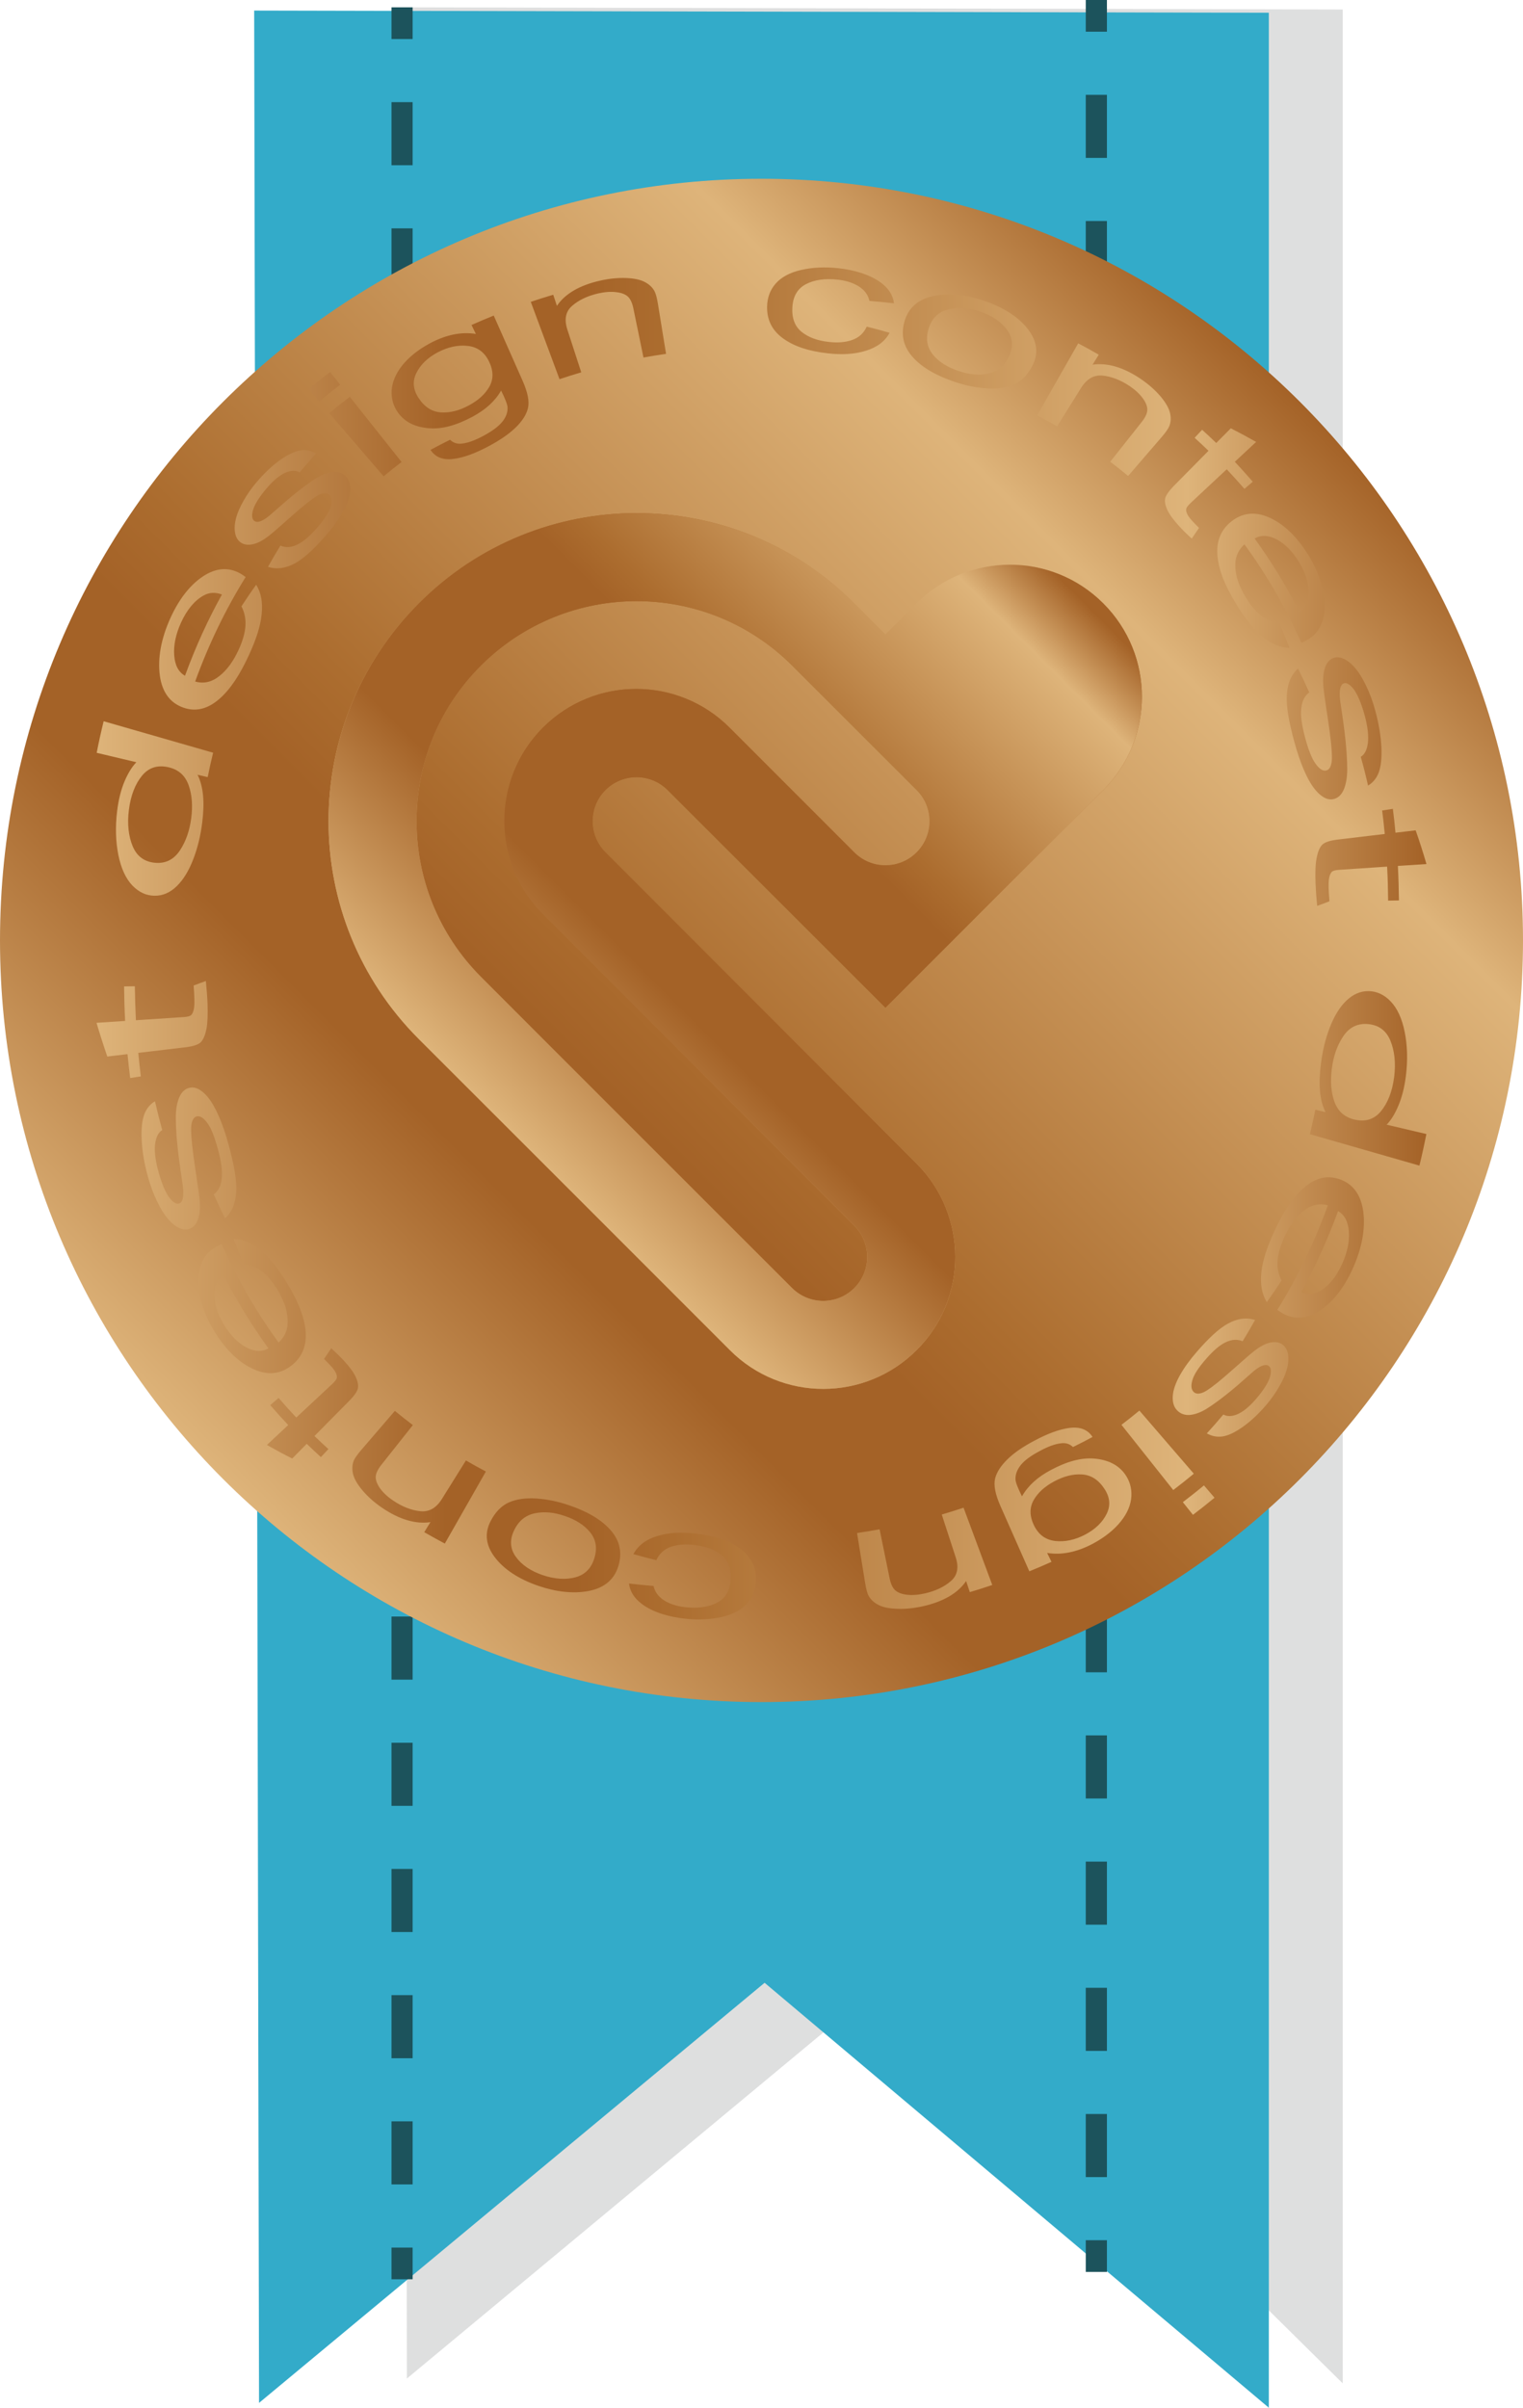 <?xml version="1.0" encoding="utf-8"?>
<!-- Generator: Adobe Illustrator 16.0.0, SVG Export Plug-In . SVG Version: 6.00 Build 0)  -->
<!DOCTYPE svg PUBLIC "-//W3C//DTD SVG 1.1//EN" "http://www.w3.org/Graphics/SVG/1.1/DTD/svg11.dtd">
<svg version="1.1" id="Layer_1" xmlns="http://www.w3.org/2000/svg" xmlns:xlink="http://www.w3.org/1999/xlink" x="0px" y="0px"
	 width="144.097px" height="227.765px" viewBox="0 0 144.097 227.765" enable-background="new 0 0 144.097 227.765"
	 xml:space="preserve">
<path opacity="0.2" fill-rule="evenodd" clip-rule="evenodd" fill="#5D6161" d="M38.04,0.694l89,0.205v224.56l-40.709-40.2
	L38.499,225L38.04,0.694z"/>
<path fill-rule="evenodd" clip-rule="evenodd" fill="#33ABC9" d="M24.049,1l96,0.205v226.559l-47.707-40.199l-47.833,39.741
	L24.049,1z"/>
<g>
	<g>
		<line fill="none" stroke="#1C535C" stroke-width="2" stroke-miterlimit="10" x1="38.04" y1="0.694" x2="38.04" y2="3.694"/>
		
			<line fill="none" stroke="#1C535C" stroke-width="2" stroke-miterlimit="10" stroke-dasharray="5.969,5.969" x1="38.04" y1="9.663" x2="38.04" y2="209.627"/>
		<line fill="none" stroke="#1C535C" stroke-width="2" stroke-miterlimit="10" x1="38.04" y1="212.612" x2="38.04" y2="215.612"/>
	</g>
</g>
<g>
	<g>
		<line fill="none" stroke="#1C535C" stroke-width="2" stroke-miterlimit="10" x1="103.73" y1="0" x2="103.73" y2="3"/>
		
			<line fill="none" stroke="#1C535C" stroke-width="2" stroke-miterlimit="10" stroke-dasharray="5.969,5.969" x1="103.73" y1="8.969" x2="103.73" y2="208.933"/>
		<line fill="none" stroke="#1C535C" stroke-width="2" stroke-miterlimit="10" x1="103.73" y1="211.917" x2="103.73" y2="214.917"/>
	</g>
</g>
<linearGradient id="SVGID_1_" gradientUnits="userSpaceOnUse" x1="21.102" y1="139.909" x2="122.996" y2="38.015">
	<stop  offset="0" style="stop-color:#DEB47A"/>
	<stop  offset="0.263" style="stop-color:#A46227"/>
	<stop  offset="0.36" style="stop-color:#A46227"/>
	<stop  offset="0.428" style="stop-color:#AC6D2F"/>
	<stop  offset="0.82" style="stop-color:#DEB47A"/>
	<stop  offset="1" style="stop-color:#A46227"/>
</linearGradient>
<path fill-rule="evenodd" clip-rule="evenodd" fill="url(#SVGID_1_)" d="M72.049,16.911c39.792,0,72.048,32.257,72.048,72.054
	c0,39.787-32.256,72.048-72.048,72.048C32.258,161.013,0,128.751,0,88.965C0,49.168,32.258,16.911,72.049,16.911z"/>
<g>
	<g>
		<linearGradient id="SVGID_2_" gradientUnits="userSpaceOnUse" x1="31.084" y1="89.962" x2="108.04" y2="89.962">
			<stop  offset="0" style="stop-color:#DEB47A"/>
			<stop  offset="0.263" style="stop-color:#A46227"/>
			<stop  offset="0.36" style="stop-color:#A46227"/>
			<stop  offset="0.428" style="stop-color:#AC6D2F"/>
			<stop  offset="0.82" style="stop-color:#DEB47A"/>
			<stop  offset="1" style="stop-color:#A46227"/>
		</linearGradient>
		<path fill-rule="evenodd" clip-rule="evenodd" fill="url(#SVGID_2_)" d="M63.168,74.741l20.605,20.605l20.606-20.605
			c4.881-4.881,4.881-12.788,0-17.665c-4.873-4.877-12.783-4.877-17.666,0l-2.94,2.941l-2.94-2.941
			c-11.384-11.384-29.837-11.384-41.211,0c-11.384,11.383-11.384,29.832,0,41.211l29.438,29.437c4.872,4.882,12.784,4.882,17.655,0
			c4.883-4.871,4.883-12.783,0-17.659l-8.822-8.832L57.277,80.627c-1.621-1.625-1.621-4.265,0-5.886
			C58.907,73.11,61.539,73.11,63.168,74.741z M51.369,86.492l29.465,29.46c1.621,1.63,1.621,4.261,0,5.892
			c-1.631,1.621-4.262,1.621-5.892,0L45.504,92.405c-8.123-8.132-8.123-21.314,0-29.442c8.133-8.128,21.314-8.128,29.438,0
			l11.772,11.778c1.631,1.621,1.631,4.261,0,5.886c-1.621,1.626-4.26,1.626-5.881,0l-11.8-11.795
			c-4.881-4.881-12.783-4.881-17.665,0C46.496,73.704,46.496,81.615,51.369,86.492z"/>
	</g>
</g>
<g>
	<g>
		<linearGradient id="SVGID_3_" gradientUnits="userSpaceOnUse" x1="48.452" y1="107.117" x2="101.437" y2="54.133">
			<stop  offset="0" style="stop-color:#DEB47A"/>
			<stop  offset="0.263" style="stop-color:#A46227"/>
			<stop  offset="0.559" style="stop-color:#A46227"/>
			<stop  offset="0.608" style="stop-color:#AC6D2F"/>
			<stop  offset="0.895" style="stop-color:#DEB47A"/>
			<stop  offset="0.984" style="stop-color:#A46227"/>
		</linearGradient>
		<path fill-rule="evenodd" clip-rule="evenodd" fill="url(#SVGID_3_)" d="M63.168,74.741l20.605,20.605l20.606-20.605
			c4.881-4.881,4.881-12.788,0-17.665c-4.873-4.877-12.783-4.877-17.666,0l-2.94,2.941l-2.94-2.941
			c-11.384-11.384-29.837-11.384-41.211,0c-11.384,11.383-11.384,29.832,0,41.211l29.438,29.437c4.872,4.882,12.784,4.882,17.655,0
			c4.883-4.871,4.883-12.783,0-17.659l-8.822-8.832L57.277,80.627c-1.621-1.625-1.621-4.265,0-5.886
			C58.907,73.11,61.539,73.11,63.168,74.741z M51.369,86.492l29.465,29.46c1.621,1.63,1.621,4.261,0,5.892
			c-1.631,1.621-4.262,1.621-5.892,0L45.504,92.405c-8.123-8.132-8.123-21.314,0-29.442c8.133-8.128,21.314-8.128,29.438,0
			l11.772,11.778c1.631,1.621,1.631,4.261,0,5.886c-1.621,1.626-4.26,1.626-5.881,0l-11.8-11.795
			c-4.881-4.881-12.783-4.881-17.665,0C46.496,73.704,46.496,81.615,51.369,86.492z"/>
	</g>
</g>
<g>
	<g>
		<linearGradient id="SVGID_4_" gradientUnits="userSpaceOnUse" x1="9.133" y1="89.245" x2="134.964" y2="89.245">
			<stop  offset="0" style="stop-color:#DEB47A"/>
			<stop  offset="0.263" style="stop-color:#A46227"/>
			<stop  offset="0.36" style="stop-color:#A46227"/>
			<stop  offset="0.428" style="stop-color:#AC6D2F"/>
			<stop  offset="0.82" style="stop-color:#DEB47A"/>
			<stop  offset="1" style="stop-color:#A46227"/>
		</linearGradient>
		<path fill="url(#SVGID_4_)" d="M11.785,73.91c-0.33,0.783-0.57,1.721-0.703,2.81c-0.182,1.488-0.137,2.889,0.115,4.155
			c0.256,1.271,0.705,2.234,1.316,2.879c0.617,0.645,1.313,0.965,2.086,0.979c0.799,0.019,1.504-0.301,2.129-0.909
			c0.629-0.612,1.141-1.465,1.553-2.531c0.412-1.065,0.693-2.216,0.85-3.468c0.24-1.92,0.125-3.39-0.438-4.535
			c0.32,0.074,0.637,0.148,0.957,0.223c0.156-0.779,0.328-1.549,0.514-2.309c-3.453-0.993-6.91-1.986-10.357-2.977
			c-0.24,0.981-0.465,1.975-0.658,2.986c1.246,0.296,2.502,0.592,3.754,0.89C12.494,72.527,12.121,73.123,11.785,73.91z
			 M15.982,72.589c0.947,0.228,1.557,0.802,1.873,1.712c0.316,0.908,0.389,1.928,0.236,3.105c-0.154,1.169-0.496,2.171-1.057,3.023
			c-0.561,0.854-1.326,1.266-2.32,1.192c-1.02-0.079-1.746-0.59-2.154-1.554c-0.402-0.955-0.535-2.134-0.363-3.469
			c0.172-1.363,0.604-2.448,1.248-3.23C14.096,72.585,14.947,72.339,15.982,72.589z M17.357,66.941
			c1.203,0.423,2.32,0.106,3.387-0.816c1.066-0.927,1.965-2.318,2.811-4.158c0.672-1.461,1.084-2.709,1.199-3.83
			c0.121-1.123-0.037-2.055-0.514-2.824c-0.479,0.662-0.941,1.35-1.395,2.045c0.309,0.607,0.428,1.242,0.375,1.909
			c-0.063,0.678-0.273,1.401-0.641,2.198c-0.49,1.071-1.08,1.893-1.799,2.467c-0.715,0.58-1.48,0.775-2.314,0.538
			c1.289-3.56,2.898-6.862,4.777-9.886c-0.131-0.092-0.229-0.162-0.293-0.203c-1.09-0.709-2.271-0.742-3.533,0.009
			c-1.256,0.755-2.389,2.096-3.279,4.043c-0.918,2.008-1.232,3.886-1.014,5.476C15.344,65.508,16.117,66.51,17.357,66.941z
			 M17.133,58.887c0.559-1.224,1.283-2.078,2.113-2.545c0.543-0.311,1.127-0.338,1.752-0.102c-1.336,2.406-2.502,4.966-3.494,7.683
			c-0.604-0.335-0.951-0.979-1.021-1.929C16.412,61.053,16.623,60,17.133,58.887z M22.77,51.312
			c0.316,0.222,0.705,0.272,1.174,0.167c0.465-0.104,0.969-0.381,1.521-0.813c0.553-0.43,1.455-1.266,2.771-2.406
			c0.979-0.839,1.639-1.304,1.939-1.451c0.439-0.208,0.768-0.199,0.986,0.009c0.246,0.237,0.273,0.617,0.111,1.149
			c-0.162,0.535-0.588,1.174-1.266,1.953c-0.672,0.77-1.279,1.307-1.859,1.586c-0.578,0.283-1.111,0.324-1.613,0.102
			c-0.408,0.664-0.801,1.336-1.178,2.013c0.83,0.269,1.68,0.14,2.555-0.334c0.875-0.483,1.832-1.382,2.936-2.652
			c0.666-0.77,1.205-1.512,1.613-2.235c0.408-0.728,0.639-1.373,0.676-1.955c0.043-0.576-0.088-1.03-0.393-1.355
			c-0.313-0.334-0.709-0.481-1.193-0.454c-0.48,0.037-1.02,0.222-1.598,0.579c-0.58,0.357-1.549,1.044-2.857,2.166
			c-0.902,0.771-1.441,1.262-1.631,1.419c-0.34,0.273-0.623,0.445-0.857,0.52c-0.232,0.075-0.414,0.056-0.553-0.047
			c-0.213-0.167-0.258-0.511-0.115-1.021c0.143-0.514,0.574-1.225,1.32-2.096c0.635-0.741,1.229-1.215,1.754-1.446
			c0.527-0.222,0.979-0.231,1.344-0.028c0.506-0.613,1.025-1.206,1.557-1.79c-0.461-0.26-0.953-0.361-1.463-0.288
			c-0.506,0.07-1.143,0.353-1.879,0.863c-0.736,0.514-1.498,1.215-2.264,2.11c-0.51,0.593-0.932,1.2-1.27,1.803
			c-0.344,0.607-0.561,1.123-0.676,1.529c-0.154,0.548-0.197,1.03-0.127,1.457C22.303,50.791,22.482,51.107,22.77,51.312z
			 M32.186,36.395c-0.318-0.404-0.639-0.802-0.953-1.201c-0.689,0.519-1.373,1.062-2.045,1.618c0.334,0.385,0.672,0.774,1.006,1.164
			C30.848,37.434,31.512,36.908,32.186,36.395z M36.295,45.057c0.557-0.464,1.121-0.914,1.701-1.351
			c-1.637-2.054-3.268-4.107-4.9-6.166c-0.664,0.501-1.313,1.012-1.947,1.543C32.863,41.073,34.58,43.066,36.295,45.057z
			 M40.539,40.507c1.264,0.116,2.625-0.264,4.164-1.084c1.236-0.668,2.133-1.47,2.707-2.477c0.391,0.771,0.588,1.299,0.613,1.586
			c0.021,0.479-0.148,0.937-0.512,1.382c-0.361,0.445-0.965,0.881-1.807,1.335c-0.789,0.417-1.457,0.663-2.037,0.719
			c-0.432,0.041-0.793-0.079-1.086-0.367c-0.621,0.306-1.238,0.625-1.85,0.956c0.469,0.714,1.197,0.982,2.184,0.853
			c0.994-0.126,2.088-0.542,3.348-1.215c1.057-0.566,1.896-1.141,2.523-1.749c0.621-0.612,1.016-1.209,1.164-1.826
			c0.152-0.612-0.008-1.475-0.5-2.592c-0.914-2.058-1.826-4.117-2.736-6.175c-0.705,0.282-1.404,0.583-2.102,0.89
			c0.141,0.289,0.277,0.565,0.412,0.848c-1.328-0.222-2.801,0.061-4.32,0.872c-1.145,0.607-2.031,1.332-2.652,2.11
			c-0.625,0.788-0.949,1.585-0.998,2.374c-0.041,0.793,0.174,1.489,0.609,2.096C38.309,39.933,39.271,40.396,40.539,40.507z
			 M39.389,35.295c0.385-0.788,1.064-1.455,2.021-1.962c0.973-0.514,1.934-0.717,2.855-0.611c0.918,0.106,1.582,0.602,1.998,1.461
			c0.441,0.903,0.436,1.706,0.025,2.419c-0.414,0.714-1.064,1.289-1.953,1.763c-0.898,0.482-1.758,0.695-2.6,0.648
			c-0.842-0.051-1.557-0.491-2.125-1.354C39.088,36.872,39.002,36.083,39.389,35.295z M60.881,33.822
			c0.709-0.13,1.418-0.242,2.137-0.348c-0.26-1.571-0.51-3.144-0.766-4.715c-0.096-0.604-0.215-1.017-0.34-1.243
			c-0.203-0.353-0.504-0.63-0.914-0.843c-0.406-0.214-0.99-0.343-1.75-0.372c-0.762-0.028-1.582,0.046-2.443,0.241
			c-1.99,0.441-3.377,1.279-4.113,2.394c-0.115-0.354-0.232-0.706-0.348-1.054c-0.715,0.209-1.42,0.436-2.125,0.672
			c0.904,2.439,1.814,4.878,2.719,7.316c0.68-0.232,1.367-0.444,2.057-0.648c-0.436-1.35-0.875-2.699-1.316-4.048
			c-0.309-0.951-0.17-1.702,0.447-2.239c0.615-0.539,1.443-0.938,2.451-1.174c0.635-0.144,1.211-0.19,1.715-0.125
			c0.512,0.056,0.883,0.203,1.123,0.427c0.236,0.227,0.408,0.602,0.516,1.13C60.244,30.733,60.559,32.282,60.881,33.822z
			 M84.169,31.48c-0.715-0.209-1.438-0.404-2.164-0.581c-0.283,0.622-0.742,1.039-1.375,1.261c-0.629,0.223-1.367,0.283-2.229,0.185
			c-1.066-0.12-1.91-0.431-2.557-0.951c-0.635-0.514-0.939-1.288-0.875-2.332c0.061-1.021,0.477-1.753,1.275-2.175
			c0.797-0.422,1.822-0.57,3.051-0.431c0.811,0.093,1.479,0.32,2.004,0.664c0.521,0.346,0.844,0.793,0.963,1.344
			c0.775,0.06,1.549,0.139,2.318,0.227c-0.092-0.816-0.578-1.539-1.488-2.133c-0.91-0.583-2.164-1.001-3.756-1.187
			c-1.256-0.139-2.443-0.083-3.529,0.164c-1.09,0.245-1.895,0.69-2.428,1.303c-0.531,0.611-0.789,1.343-0.803,2.178
			c-0.021,1.298,0.52,2.296,1.566,3.033c1.049,0.742,2.412,1.173,4.146,1.372c1.381,0.158,2.578,0.088,3.629-0.24
			C82.974,32.856,83.73,32.301,84.169,31.48z M97.691,34.572c0.566-1.104,0.463-2.235-0.391-3.375
			c-0.848-1.131-2.244-2.077-4.148-2.727c-1.717-0.583-3.293-0.741-4.656-0.5c-1.637,0.288-2.605,1.178-2.953,2.569
			c-0.322,1.278,0,2.373,0.891,3.323c0.893,0.951,2.164,1.67,3.842,2.241c1.055,0.361,2.064,0.569,3.07,0.629
			c1.002,0.066,1.859-0.046,2.578-0.355C96.638,36.065,97.23,35.472,97.691,34.572z M95.482,33.673
			c-0.426,0.927-1.088,1.473-1.969,1.665c-0.881,0.19-1.822,0.097-2.852-0.255c-1.039-0.353-1.826-0.849-2.385-1.526
			c-0.551-0.676-0.705-1.488-0.422-2.444c0.283-0.954,0.871-1.572,1.791-1.826c0.908-0.251,1.965-0.187,3.119,0.204
			c1.137,0.389,1.984,0.978,2.527,1.729S95.886,32.792,95.482,33.673z M102.285,36.696c0.535-0.853,1.211-1.252,2.045-1.164
			c0.836,0.088,1.697,0.417,2.561,0.997c0.537,0.367,0.953,0.756,1.248,1.169c0.291,0.407,0.428,0.778,0.41,1.103
			c-0.018,0.325-0.193,0.696-0.533,1.123c-0.992,1.252-1.984,2.504-2.975,3.756c0.574,0.436,1.139,0.881,1.695,1.346
			c1.057-1.225,2.111-2.448,3.166-3.673c0.406-0.473,0.65-0.826,0.742-1.072c0.141-0.385,0.154-0.792,0.049-1.233
			c-0.104-0.44-0.396-0.955-0.877-1.534c-0.488-0.575-1.094-1.124-1.824-1.624c-1.678-1.159-3.258-1.596-4.623-1.391
			c0.201-0.314,0.396-0.63,0.59-0.946c-0.641-0.37-1.287-0.732-1.947-1.075c-1.293,2.272-2.588,4.544-3.885,6.816
			c0.635,0.334,1.264,0.681,1.887,1.043C100.769,39.125,101.529,37.911,102.285,36.696z M110.234,47.189
			c-0.049,0.301,0.031,0.662,0.225,1.08c0.201,0.421,0.57,0.918,1.109,1.506c0.328,0.367,0.723,0.752,1.188,1.174
			c0.23-0.334,0.459-0.673,0.689-1.011c-0.295-0.288-0.523-0.524-0.689-0.714c-0.223-0.246-0.371-0.455-0.443-0.631
			c-0.082-0.177-0.104-0.329-0.076-0.464c0.023-0.13,0.176-0.323,0.453-0.585c1.127-1.051,2.25-2.099,3.377-3.152
			c0.57,0.604,1.127,1.225,1.674,1.855c0.26-0.223,0.523-0.45,0.789-0.678c-0.559-0.641-1.123-1.27-1.697-1.887
			c0.67-0.626,1.346-1.257,2.016-1.878c-0.797-0.454-1.594-0.881-2.396-1.289c-0.459,0.464-0.918,0.927-1.379,1.391
			c-0.439-0.426-0.883-0.844-1.338-1.251c-0.238,0.25-0.475,0.504-0.707,0.759c0.443,0.399,0.883,0.812,1.313,1.23
			c-1.059,1.079-2.127,2.155-3.193,3.231C110.585,46.447,110.279,46.887,110.234,47.189z M116.46,49.363
			c-0.996,0.815-1.393,1.901-1.266,3.246c0.117,1.354,0.717,2.8,1.734,4.474c0.811,1.332,1.607,2.366,2.465,3.084
			c0.854,0.714,1.711,1.099,2.602,1.113c-0.297-0.799-0.611-1.586-0.941-2.366c-0.664-0.055-1.246-0.295-1.762-0.704
			c-0.518-0.407-0.988-0.973-1.428-1.706c-0.594-0.974-0.922-1.887-0.984-2.782c-0.059-0.899,0.219-1.642,0.863-2.23
			c2.064,2.833,3.877,5.94,5.383,9.315c0.145-0.064,0.256-0.111,0.326-0.148c1.164-0.561,1.816-1.596,1.873-3.125
			c0.051-1.511-0.439-3.227-1.518-4.994c-1.113-1.822-2.408-3.018-3.764-3.603C118.685,48.348,117.49,48.529,116.46,49.363z
			 M120.787,51.023c0.777,0.412,1.496,1.122,2.109,2.133c0.682,1.113,0.982,2.193,0.922,3.172c-0.037,0.639-0.328,1.164-0.857,1.58
			c-1.262-2.479-2.686-4.799-4.256-6.968C119.306,50.598,119.998,50.615,120.787,51.023z M125.224,65.092
			c0.072,0.765,0.301,2.096,0.574,4.057c0.199,1.456,0.246,2.397,0.209,2.787c-0.051,0.561-0.232,0.881-0.52,0.945
			c-0.326,0.084-0.666-0.148-1.025-0.649c-0.365-0.509-0.682-1.335-0.982-2.466c-0.301-1.122-0.438-2.018-0.367-2.722
			c0.07-0.706,0.316-1.22,0.76-1.544c-0.338-0.77-0.693-1.521-1.064-2.258c-0.658,0.598-0.998,1.428-1.057,2.508
			c-0.066,1.086,0.193,2.504,0.689,4.35c0.301,1.116,0.639,2.113,1.039,2.985c0.398,0.881,0.82,1.539,1.289,1.976
			c0.469,0.436,0.914,0.626,1.344,0.543c0.441-0.08,0.779-0.372,1.006-0.867c0.223-0.502,0.344-1.16,0.348-1.957
			c0-0.803-0.068-2.199-0.33-4.141c-0.178-1.341-0.313-2.134-0.346-2.406c-0.055-0.482-0.053-0.849,0.014-1.108
			c0.059-0.255,0.166-0.413,0.33-0.478c0.25-0.098,0.559,0.069,0.916,0.514c0.354,0.451,0.729,1.285,1.072,2.532
			c0.287,1.063,0.381,1.935,0.297,2.583c-0.078,0.658-0.305,1.095-0.672,1.316c0.25,0.891,0.482,1.799,0.689,2.723
			c0.463-0.279,0.803-0.691,1.01-1.238c0.205-0.552,0.299-1.354,0.252-2.401c-0.051-1.048-0.242-2.227-0.594-3.511
			c-0.234-0.848-0.523-1.619-0.857-2.305c-0.328-0.682-0.643-1.191-0.926-1.539c-0.377-0.473-0.762-0.798-1.152-0.982
			c-0.395-0.191-0.746-0.21-1.07-0.07c-0.354,0.153-0.602,0.474-0.76,0.955C125.187,63.705,125.15,64.32,125.224,65.092z
			 M126.582,79.419c-0.783,0.092-1.287,0.265-1.512,0.521c-0.227,0.248-0.389,0.656-0.5,1.223c-0.111,0.57-0.141,1.354-0.104,2.373
			c0.025,0.632,0.074,1.346,0.158,2.156c0.385-0.139,0.775-0.281,1.16-0.431c-0.043-0.528-0.068-0.954-0.08-1.279
			c-0.008-0.427,0.012-0.761,0.064-0.993c0.053-0.23,0.131-0.397,0.232-0.51c0.104-0.106,0.34-0.176,0.717-0.198
			c1.504-0.098,3.016-0.2,4.523-0.302c0.057,1.057,0.086,2.128,0.096,3.218c0.344-0.009,0.684-0.009,1.025-0.019
			c-0.014-1.104-0.045-2.189-0.102-3.265c0.904-0.061,1.803-0.12,2.703-0.176c-0.316-1.095-0.658-2.16-1.021-3.19
			c-0.633,0.074-1.273,0.149-1.91,0.223c-0.066-0.76-0.15-1.512-0.248-2.257c-0.334,0.05-0.674,0.106-1.012,0.156
			c0.094,0.733,0.176,1.471,0.246,2.222C129.541,79.066,128.06,79.242,126.582,79.419z M132.312,104.578
			c0.328-0.779,0.572-1.717,0.705-2.81c0.186-1.485,0.141-2.885-0.115-4.155c-0.256-1.27-0.705-2.235-1.318-2.875
			c-0.611-0.648-1.311-0.964-2.086-0.982c-0.793-0.015-1.498,0.307-2.127,0.914c-0.633,0.611-1.137,1.46-1.555,2.525
			c-0.414,1.071-0.689,2.217-0.842,3.469c-0.242,1.92-0.127,3.395,0.436,4.54c-0.322-0.079-0.641-0.153-0.961-0.228
			c-0.158,0.779-0.33,1.554-0.514,2.314c3.453,0.991,6.908,1.979,10.361,2.972c0.244-0.979,0.459-1.976,0.658-2.987
			c-1.252-0.295-2.502-0.588-3.756-0.884C131.609,105.963,131.984,105.366,132.312,104.578z M128.117,105.899
			c-0.939-0.228-1.557-0.802-1.873-1.71c-0.316-0.904-0.387-1.926-0.234-3.107c0.15-1.17,0.494-2.17,1.061-3.023
			c0.555-0.849,1.32-1.262,2.313-1.187c1.023,0.073,1.752,0.584,2.156,1.548c0.402,0.96,0.533,2.134,0.365,3.469
			c-0.178,1.367-0.602,2.448-1.252,3.236C130.003,105.908,129.156,106.15,128.117,105.899z M126.744,111.552
			c-1.205-0.422-2.322-0.112-3.385,0.815c-1.072,0.928-1.967,2.318-2.811,4.154c-0.672,1.467-1.084,2.713-1.205,3.836
			c-0.115,1.117,0.041,2.055,0.514,2.824c0.479-0.668,0.947-1.352,1.396-2.049c-0.305-0.604-0.432-1.24-0.371-1.912
			c0.055-0.672,0.273-1.4,0.641-2.197c0.494-1.066,1.076-1.893,1.795-2.467c0.719-0.574,1.482-0.77,2.313-0.537
			c-1.283,3.565-2.893,6.862-4.775,9.885c0.129,0.092,0.229,0.166,0.297,0.205c1.086,0.713,2.271,0.74,3.533-0.01
			c1.258-0.752,2.389-2.096,3.277-4.039c0.916-2.008,1.234-3.891,1.016-5.476C128.755,112.984,127.982,111.978,126.744,111.552z
			 M126.966,119.601c-0.561,1.225-1.279,2.078-2.115,2.549c-0.537,0.307-1.121,0.336-1.746,0.098
			c1.33-2.406,2.504-4.965,3.492-7.682c0.602,0.339,0.953,0.983,1.023,1.928C127.685,117.439,127.476,118.488,126.966,119.601z
			 M121.33,127.181c-0.316-0.223-0.705-0.273-1.17-0.172c-0.465,0.104-0.969,0.381-1.521,0.816
			c-0.557,0.428-1.455,1.268-2.771,2.402c-0.979,0.844-1.637,1.307-1.945,1.455c-0.439,0.205-0.768,0.201-0.986-0.008
			c-0.24-0.236-0.271-0.623-0.111-1.15c0.162-0.537,0.594-1.178,1.271-1.957c0.666-0.77,1.279-1.307,1.854-1.586
			c0.58-0.277,1.119-0.318,1.619-0.102c0.402-0.658,0.799-1.33,1.178-2.012c-0.834-0.266-1.684-0.141-2.559,0.338
			c-0.877,0.479-1.828,1.377-2.936,2.652c-0.67,0.77-1.207,1.508-1.615,2.234c-0.406,0.729-0.633,1.369-0.676,1.953
			c-0.037,0.58,0.088,1.033,0.395,1.357c0.316,0.33,0.713,0.482,1.197,0.451c0.482-0.039,1.014-0.225,1.594-0.576
			c0.584-0.361,1.553-1.049,2.861-2.16c0.904-0.779,1.438-1.271,1.629-1.428c0.336-0.27,0.619-0.445,0.855-0.516
			c0.232-0.074,0.418-0.061,0.553,0.047c0.217,0.166,0.26,0.506,0.115,1.02c-0.145,0.516-0.574,1.225-1.32,2.096
			c-0.635,0.738-1.225,1.211-1.752,1.443c-0.525,0.227-0.977,0.23-1.346,0.033c-0.506,0.605-1.025,1.199-1.559,1.783
			c0.467,0.264,0.955,0.361,1.465,0.293c0.51-0.07,1.141-0.352,1.879-0.867c0.736-0.512,1.502-1.209,2.268-2.105
			c0.504-0.594,0.926-1.201,1.27-1.809c0.34-0.602,0.561-1.117,0.672-1.529c0.158-0.543,0.195-1.029,0.129-1.457
			C121.796,127.697,121.615,127.386,121.33,127.181z M107.804,133.437c-0.559,0.463-1.125,0.908-1.697,1.346
			c1.631,2.059,3.264,4.111,4.9,6.17c0.658-0.5,1.307-1.016,1.945-1.545C111.24,137.416,109.517,135.425,107.804,133.437z
			 M111.914,142.099c0.316,0.398,0.639,0.797,0.957,1.199c0.691-0.523,1.373-1.061,2.041-1.617
			c-0.334-0.389-0.668-0.779-1.002-1.168C113.255,141.06,112.589,141.583,111.914,142.099z M103.564,137.98
			c-1.27-0.111-2.625,0.266-4.162,1.09c-1.244,0.664-2.135,1.471-2.709,2.477c-0.389-0.773-0.594-1.303-0.613-1.59
			c-0.021-0.473,0.148-0.932,0.508-1.377c0.361-0.451,0.963-0.883,1.813-1.332c0.783-0.426,1.455-0.668,2.035-0.723
			c0.426-0.047,0.787,0.074,1.082,0.361c0.625-0.307,1.242-0.621,1.852-0.955c-0.467-0.715-1.199-0.979-2.186-0.854
			c-0.988,0.131-2.088,0.549-3.344,1.221c-1.061,0.564-1.902,1.135-2.521,1.748c-0.623,0.607-1.018,1.209-1.17,1.822
			c-0.148,0.615,0.012,1.479,0.504,2.592c0.91,2.059,1.822,4.117,2.736,6.182c0.705-0.285,1.404-0.586,2.098-0.896
			c-0.135-0.277-0.273-0.564-0.414-0.844c1.33,0.223,2.801-0.061,4.324-0.871c1.143-0.613,2.029-1.332,2.652-2.115
			c0.629-0.787,0.951-1.586,0.994-2.373c0.041-0.789-0.168-1.484-0.607-2.096C105.796,138.56,104.828,138.097,103.564,137.98z
			 M104.708,143.197c-0.383,0.789-1.059,1.451-2.016,1.961c-0.973,0.516-1.938,0.715-2.855,0.613
			c-0.924-0.107-1.58-0.604-2.002-1.465c-0.438-0.9-0.438-1.707-0.025-2.422c0.414-0.713,1.063-1.289,1.957-1.762
			c0.898-0.479,1.752-0.695,2.598-0.645c0.844,0.051,1.553,0.488,2.123,1.35C105.011,141.617,105.099,142.404,104.708,143.197z
			 M89.103,143.271c0.441,1.35,0.881,2.695,1.32,4.049c0.311,0.945,0.168,1.697-0.447,2.234c-0.617,0.543-1.438,0.939-2.455,1.174
			c-0.635,0.146-1.203,0.189-1.713,0.129c-0.508-0.061-0.881-0.205-1.119-0.432c-0.242-0.223-0.412-0.602-0.52-1.127
			c-0.314-1.543-0.631-3.088-0.947-4.631c-0.707,0.129-1.42,0.25-2.135,0.352c0.252,1.568,0.51,3.145,0.764,4.711
			c0.1,0.604,0.207,1.02,0.34,1.242c0.199,0.354,0.504,0.631,0.91,0.844c0.404,0.215,0.99,0.344,1.756,0.371
			c0.76,0.033,1.576-0.047,2.438-0.234c1.988-0.441,3.375-1.285,4.113-2.395c0.119,0.348,0.236,0.701,0.348,1.053
			c0.713-0.213,1.424-0.436,2.127-0.676c-0.906-2.439-1.813-4.877-2.717-7.313C90.48,142.849,89.792,143.068,89.103,143.271z
			 M69.953,146.439c-1.047-0.742-2.408-1.17-4.146-1.369c-1.379-0.16-2.576-0.088-3.629,0.236s-1.803,0.881-2.248,1.707
			c0.717,0.203,1.441,0.398,2.168,0.574c0.279-0.615,0.738-1.033,1.369-1.262c0.631-0.221,1.367-0.277,2.23-0.18
			c1.072,0.127,1.916,0.432,2.555,0.945c0.641,0.52,0.941,1.295,0.881,2.334c-0.061,1.023-0.479,1.756-1.279,2.178
			c-0.793,0.418-1.822,0.57-3.047,0.428c-0.811-0.094-1.484-0.316-2.008-0.664c-0.52-0.342-0.844-0.793-0.965-1.34
			c-0.773-0.064-1.543-0.139-2.318-0.23c0.092,0.82,0.584,1.539,1.494,2.131c0.902,0.59,2.166,1.002,3.752,1.188
			c1.256,0.145,2.443,0.084,3.533-0.156c1.084-0.252,1.895-0.697,2.424-1.309c0.527-0.611,0.789-1.344,0.807-2.18
			C71.543,148.173,71,147.181,69.953,146.439z M53.824,142.386c-1.051-0.357-2.064-0.566-3.066-0.631
			c-1.006-0.064-1.863,0.047-2.58,0.355c-0.717,0.313-1.309,0.904-1.768,1.805c-0.568,1.104-0.465,2.24,0.389,3.375
			c0.848,1.133,2.242,2.078,4.154,2.732c1.715,0.584,3.287,0.736,4.654,0.496c1.637-0.289,2.605-1.178,2.955-2.57
			c0.32-1.279-0.006-2.373-0.896-3.318C56.777,143.675,55.506,142.96,53.824,142.386z M56.242,147.375
			c-0.281,0.955-0.871,1.576-1.783,1.828c-0.914,0.25-1.967,0.184-3.121-0.205c-1.137-0.389-1.986-0.973-2.529-1.725
			c-0.545-0.752-0.598-1.576-0.193-2.453c0.426-0.932,1.094-1.479,1.971-1.664c0.885-0.191,1.822-0.104,2.852,0.25
			c1.043,0.352,1.826,0.854,2.383,1.529C56.379,145.609,56.531,146.419,56.242,147.375z M41.814,141.792
			c-0.529,0.854-1.211,1.252-2.045,1.164s-1.697-0.414-2.557-0.998c-0.537-0.361-0.955-0.75-1.252-1.162
			c-0.291-0.414-0.424-0.781-0.412-1.104c0.018-0.324,0.199-0.701,0.539-1.129c0.992-1.252,1.984-2.504,2.975-3.756
			c-0.574-0.434-1.145-0.879-1.701-1.344c-1.053,1.225-2.109,2.447-3.162,3.678c-0.404,0.469-0.652,0.824-0.746,1.07
			c-0.135,0.381-0.152,0.789-0.047,1.234c0.107,0.436,0.396,0.955,0.881,1.529c0.484,0.58,1.092,1.127,1.82,1.627
			c1.676,1.154,3.258,1.596,4.619,1.387c-0.193,0.316-0.393,0.631-0.588,0.951c0.646,0.371,1.293,0.727,1.949,1.076
			c1.297-2.271,2.592-4.545,3.885-6.816c-0.635-0.334-1.266-0.682-1.887-1.045C43.33,139.369,42.572,140.578,41.814,141.792z
			 M33.865,131.304c0.053-0.307-0.027-0.668-0.227-1.086c-0.195-0.418-0.564-0.918-1.104-1.502c-0.33-0.361-0.729-0.75-1.191-1.178
			c-0.227,0.334-0.459,0.678-0.686,1.012c0.291,0.291,0.521,0.527,0.689,0.713c0.223,0.252,0.371,0.459,0.445,0.631
			c0.074,0.176,0.098,0.334,0.074,0.463c-0.027,0.131-0.18,0.33-0.459,0.59c-1.123,1.053-2.248,2.102-3.375,3.148
			c-0.57-0.602-1.127-1.225-1.67-1.855c-0.264,0.223-0.527,0.455-0.793,0.678c0.557,0.645,1.121,1.275,1.701,1.887
			c-0.672,0.627-1.344,1.256-2.016,1.883c0.791,0.449,1.59,0.881,2.396,1.283c0.459-0.463,0.914-0.926,1.371-1.391
			c0.443,0.428,0.887,0.844,1.342,1.258c0.234-0.256,0.473-0.506,0.709-0.76c-0.443-0.404-0.885-0.813-1.318-1.234
			c1.068-1.076,2.131-2.152,3.195-3.232C33.518,132.046,33.82,131.605,33.865,131.304z M27.639,129.125
			c0.996-0.814,1.393-1.9,1.27-3.244c-0.125-1.355-0.719-2.803-1.736-4.473c-0.809-1.334-1.609-2.363-2.465-3.082
			c-0.857-0.719-1.715-1.1-2.6-1.119c0.297,0.803,0.607,1.592,0.941,2.367c0.664,0.059,1.246,0.295,1.762,0.705
			c0.514,0.406,0.988,0.979,1.428,1.705c0.59,0.979,0.924,1.893,0.979,2.787c0.061,0.895-0.219,1.637-0.859,2.23
			c-2.064-2.834-3.875-5.936-5.385-9.316c-0.146,0.061-0.252,0.107-0.322,0.145c-1.168,0.566-1.82,1.6-1.871,3.125
			c-0.059,1.518,0.436,3.227,1.51,4.998c1.117,1.822,2.418,3.014,3.771,3.598C25.418,130.144,26.615,129.958,27.639,129.125z
			 M23.316,127.464c-0.783-0.408-1.496-1.121-2.113-2.133c-0.682-1.113-0.982-2.189-0.918-3.172
			c0.037-0.635,0.324-1.158,0.857-1.576c1.258,2.477,2.678,4.795,4.252,6.965C24.797,127.892,24.102,127.878,23.316,127.464z
			 M18.875,113.401c-0.07-0.766-0.303-2.101-0.57-4.058c-0.199-1.455-0.246-2.4-0.213-2.791c0.055-0.557,0.232-0.875,0.523-0.945
			c0.322-0.075,0.662,0.148,1.025,0.658c0.365,0.501,0.676,1.335,0.982,2.462c0.303,1.122,0.432,2.017,0.361,2.722
			c-0.064,0.705-0.316,1.215-0.756,1.539c0.34,0.77,0.697,1.521,1.063,2.263c0.658-0.598,1.002-1.427,1.063-2.513
			c0.059-1.085-0.201-2.499-0.695-4.349c-0.297-1.114-0.641-2.11-1.039-2.987c-0.398-0.876-0.82-1.538-1.289-1.975
			c-0.463-0.436-0.914-0.62-1.346-0.538c-0.438,0.085-0.777,0.37-1,0.868c-0.223,0.496-0.35,1.154-0.35,1.956
			c-0.004,0.802,0.07,2.198,0.33,4.14c0.176,1.336,0.316,2.133,0.348,2.408c0.051,0.477,0.045,0.848-0.014,1.106
			c-0.059,0.255-0.172,0.413-0.334,0.474c-0.25,0.103-0.557-0.064-0.912-0.51c-0.357-0.449-0.729-1.285-1.072-2.531
			c-0.293-1.066-0.381-1.938-0.303-2.588c0.086-0.654,0.313-1.094,0.672-1.311c-0.244-0.896-0.477-1.805-0.689-2.724
			c-0.463,0.278-0.801,0.691-1.006,1.237c-0.209,0.547-0.301,1.355-0.25,2.403c0.047,1.043,0.236,2.226,0.594,3.509
			c0.236,0.85,0.523,1.614,0.854,2.301c0.328,0.687,0.643,1.195,0.932,1.544c0.371,0.467,0.76,0.793,1.15,0.982
			c0.389,0.189,0.746,0.209,1.064,0.068c0.352-0.156,0.604-0.471,0.762-0.955C18.918,114.787,18.949,114.167,18.875,113.401z
			 M17.521,99.074c0.783-0.094,1.283-0.264,1.512-0.52c0.223-0.255,0.389-0.664,0.502-1.229c0.109-0.565,0.133-1.349,0.102-2.373
			c-0.025-0.631-0.08-1.345-0.158-2.151c-0.389,0.139-0.775,0.277-1.158,0.426c0.037,0.533,0.063,0.961,0.072,1.279
			c0.01,0.432-0.01,0.762-0.061,0.994c-0.055,0.23-0.131,0.402-0.23,0.51c-0.104,0.111-0.344,0.176-0.715,0.203
			c-1.512,0.098-3.018,0.195-4.529,0.297c-0.051-1.057-0.084-2.128-0.1-3.213c-0.336,0.004-0.68,0.01-1.018,0.014
			c0.01,1.104,0.041,2.193,0.098,3.264c-0.9,0.066-1.807,0.121-2.705,0.182c0.322,1.094,0.664,2.156,1.02,3.189
			c0.641-0.074,1.277-0.152,1.91-0.227c0.076,0.761,0.158,1.516,0.252,2.263c0.338-0.056,0.676-0.106,1.01-0.157
			c-0.092-0.732-0.17-1.475-0.24-2.227C14.563,99.421,16.043,99.25,17.521,99.074z"/>
	</g>
</g>
</svg>
